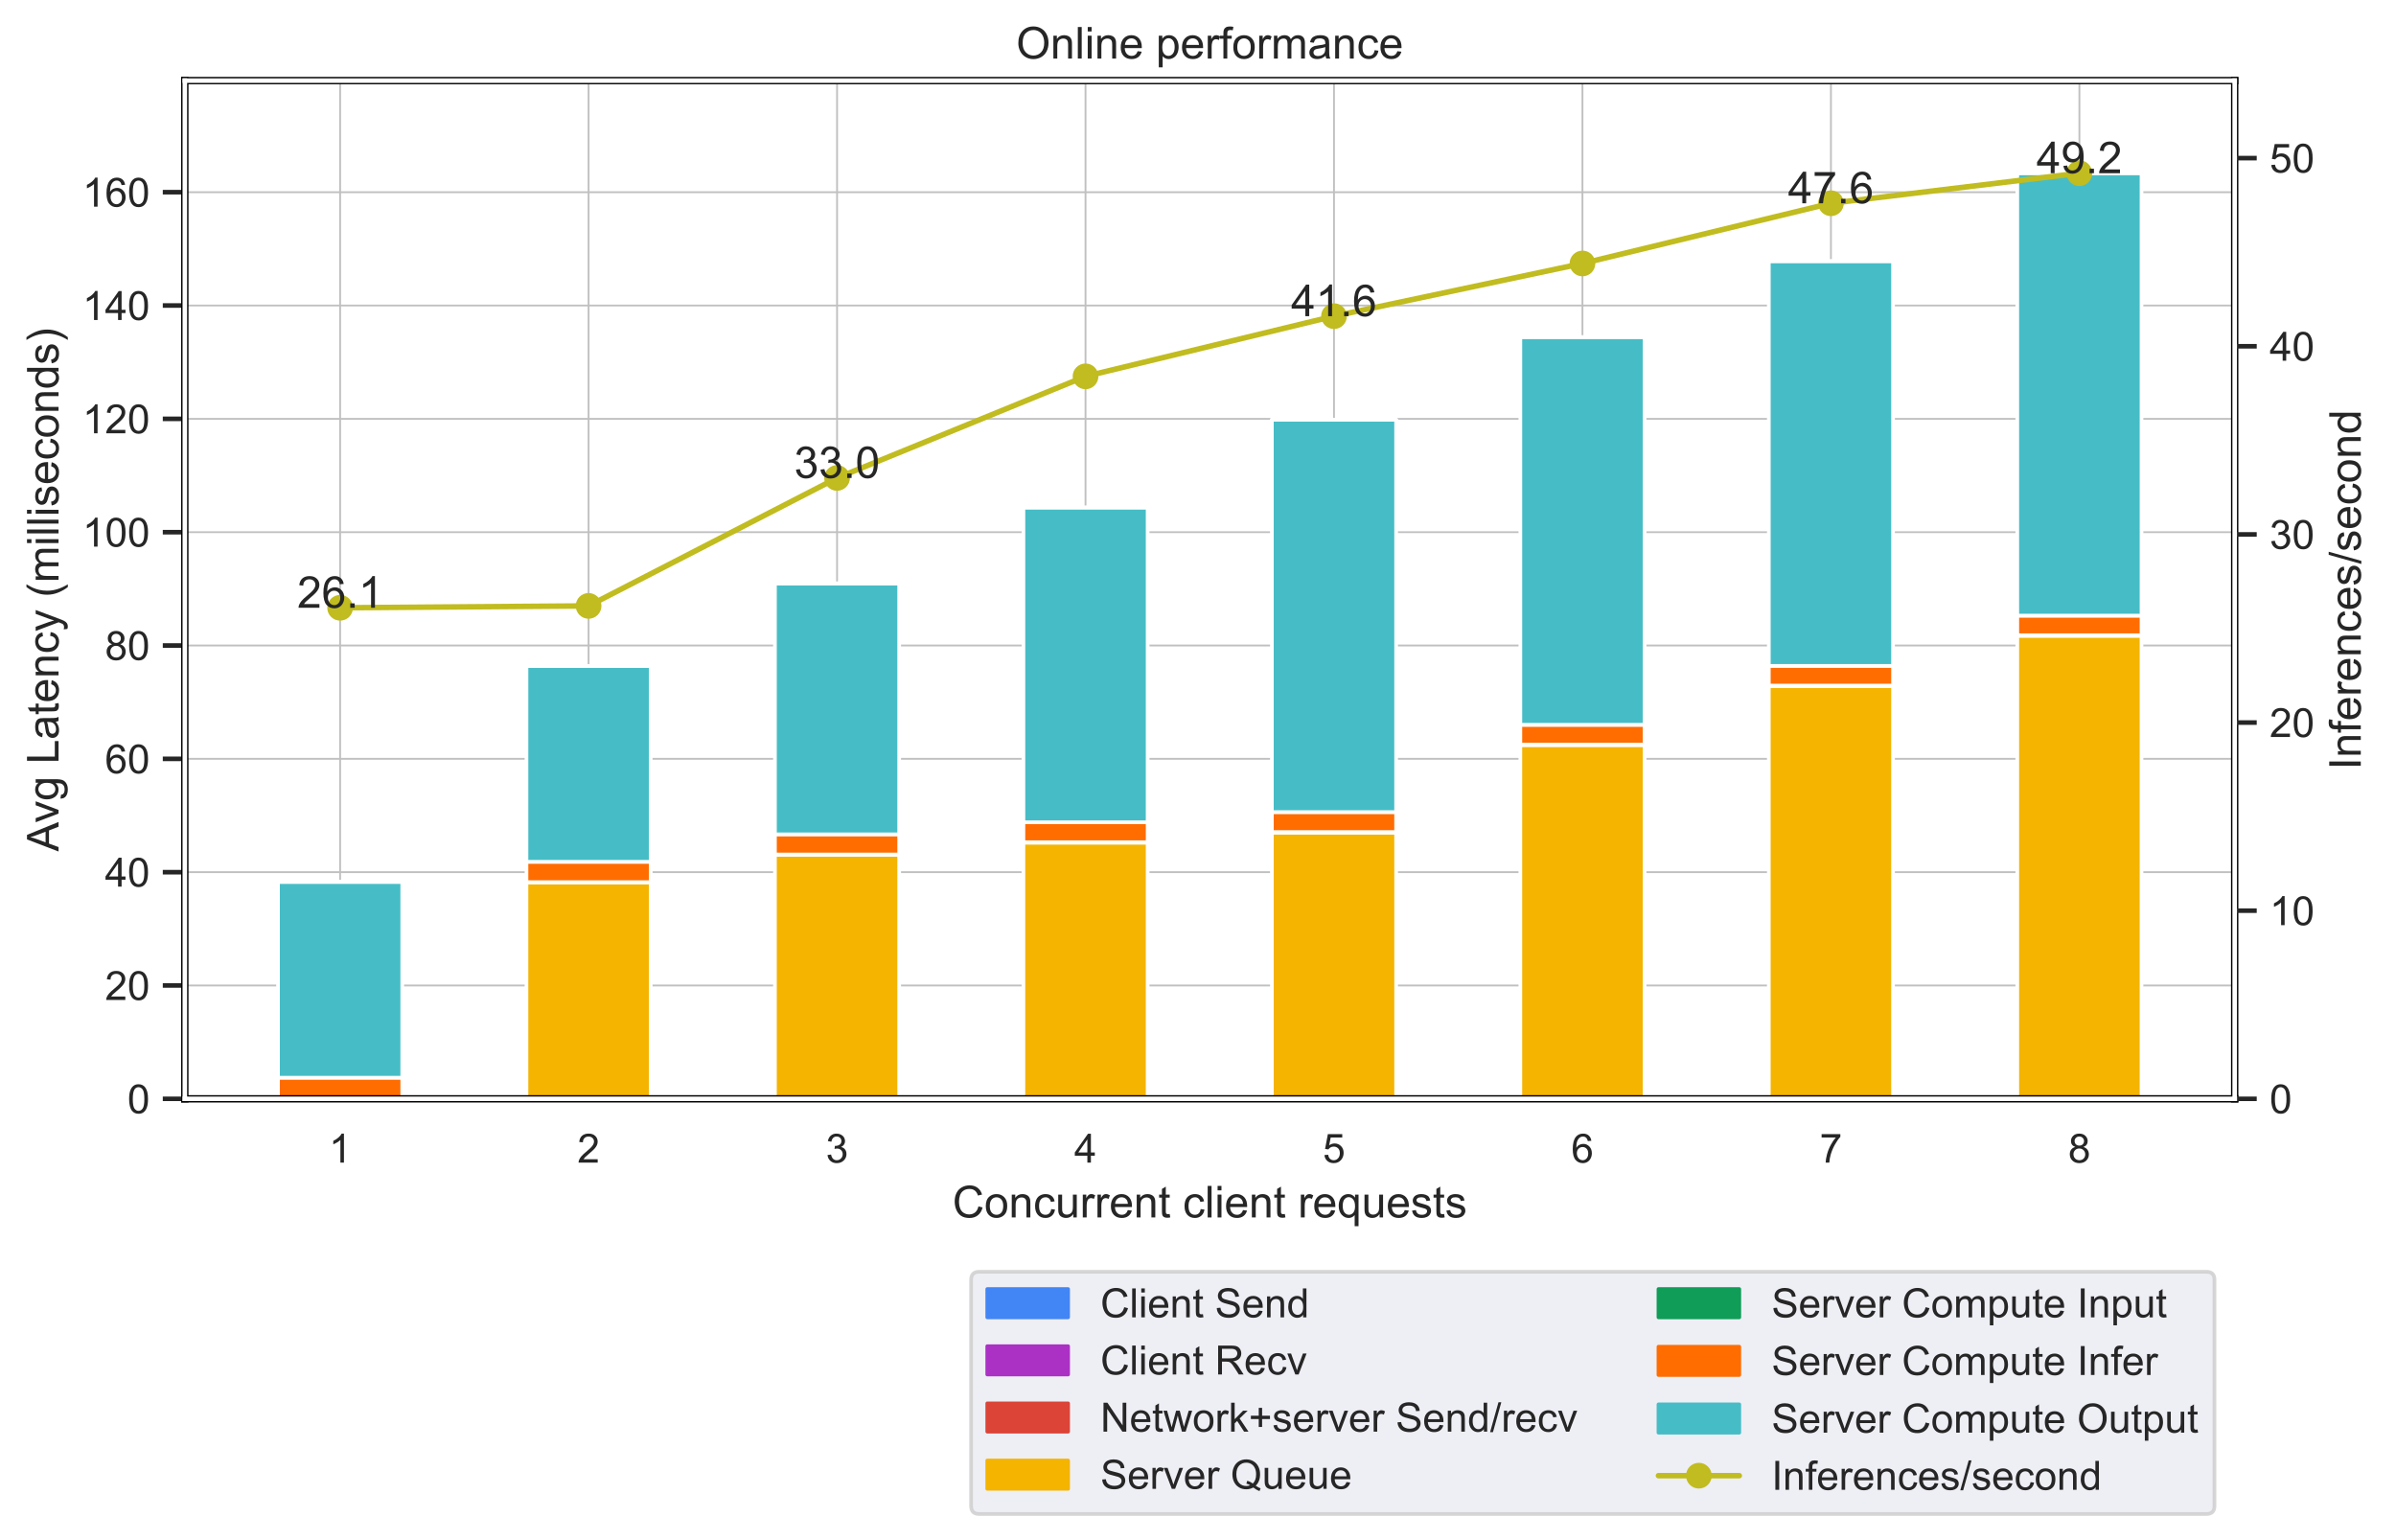 <svg xmlns="http://www.w3.org/2000/svg" xmlns:xlink="http://www.w3.org/1999/xlink" width="869.628" height="559.162" version="1.1" viewBox="0 0 652.221 419.372"><defs><style type="text/css">*{stroke-linecap:butt;stroke-linejoin:round}</style></defs><g id="figure_1"><g id="patch_1"><path d="M 0 419.372 L 652.221 419.372 L 652.221 0 L 0 0 z" style="fill:#fff"/></g><g id="axes_1"><g id="patch_2"><path d="M 50.312 299.143 L 608.312 299.143 L 608.312 21.943 L 50.312 21.943 z" style="fill:#fff"/></g><g id="matplotlib.axis_1"><g id="xtick_1"><g id="line2d_1"><path d="M 92.585 299.143 L 92.585 21.943" clip-path="url(#p0fe462a269)" style="fill:none;stroke:silver;stroke-linecap:round;stroke-width:.5"/></g><g id="text_1"><g style="fill:#262626" transform="translate(89.527 316.517)scale(0.11 -0.11)"><defs><path id="ArialMT-49" d="M 37.25 0 L 28.469 0 L 28.469 56 Q 25.297 52.984 20.141 49.953 Q 14.984 46.922 10.891 45.406 L 10.891 53.906 Q 18.266 57.375 23.781 62.297 Q 29.297 67.234 31.594 71.875 L 37.25 71.875 z"/></defs><use xlink:href="#ArialMT-49"/></g></g></g><g id="xtick_2"><g id="line2d_2"><path d="M 160.221 299.143 L 160.221 21.943" clip-path="url(#p0fe462a269)" style="fill:none;stroke:silver;stroke-linecap:round;stroke-width:.5"/></g><g id="text_2"><g style="fill:#262626" transform="translate(157.163 316.517)scale(0.11 -0.11)"><defs><path id="ArialMT-50" d="M 50.344 8.453 L 50.344 0 L 3.031 0 Q 2.938 3.172 4.047 6.109 Q 5.859 10.938 9.828 15.625 Q 13.812 20.312 21.344 26.469 Q 33.016 36.031 37.109 41.625 Q 41.219 47.219 41.219 52.203 Q 41.219 57.422 37.469 61 Q 33.734 64.594 27.734 64.594 Q 21.391 64.594 17.578 60.781 Q 13.766 56.984 13.719 50.25 L 4.688 51.172 Q 5.609 61.281 11.656 66.578 Q 17.719 71.875 27.938 71.875 Q 38.234 71.875 44.234 66.156 Q 50.25 60.453 50.25 52 Q 50.25 47.703 48.484 43.547 Q 46.734 39.406 42.656 34.812 Q 38.578 30.219 29.109 22.219 Q 21.188 15.578 18.938 13.203 Q 16.703 10.844 15.234 8.453 z"/></defs><use xlink:href="#ArialMT-50"/></g></g></g><g id="xtick_3"><g id="line2d_3"><path d="M 227.858 299.143 L 227.858 21.943" clip-path="url(#p0fe462a269)" style="fill:none;stroke:silver;stroke-linecap:round;stroke-width:.5"/></g><g id="text_3"><g style="fill:#262626" transform="translate(224.799 316.517)scale(0.11 -0.11)"><defs><path id="ArialMT-51" d="M 4.203 18.891 L 12.984 20.062 Q 14.5 12.594 18.141 9.297 Q 21.781 6 27 6 Q 33.203 6 37.469 10.297 Q 41.75 14.594 41.75 20.953 Q 41.75 27 37.797 30.922 Q 33.844 34.859 27.734 34.859 Q 25.25 34.859 21.531 33.891 L 22.516 41.609 Q 23.391 41.5 23.922 41.5 Q 29.547 41.5 34.031 44.422 Q 38.531 47.359 38.531 53.469 Q 38.531 58.297 35.25 61.469 Q 31.984 64.656 26.812 64.656 Q 21.688 64.656 18.266 61.422 Q 14.844 58.203 13.875 51.766 L 5.078 53.328 Q 6.688 62.156 12.391 67.016 Q 18.109 71.875 26.609 71.875 Q 32.469 71.875 37.391 69.359 Q 42.328 66.844 44.938 62.5 Q 47.562 58.156 47.562 53.266 Q 47.562 48.641 45.062 44.828 Q 42.578 41.016 37.703 38.766 Q 44.047 37.312 47.562 32.688 Q 51.078 28.078 51.078 21.141 Q 51.078 11.766 44.234 5.25 Q 37.406 -1.266 26.953 -1.266 Q 17.531 -1.266 11.297 4.344 Q 5.078 9.969 4.203 18.891 z"/></defs><use xlink:href="#ArialMT-51"/></g></g></g><g id="xtick_4"><g id="line2d_4"><path d="M 295.494 299.143 L 295.494 21.943" clip-path="url(#p0fe462a269)" style="fill:none;stroke:silver;stroke-linecap:round;stroke-width:.5"/></g><g id="text_4"><g style="fill:#262626" transform="translate(292.436 316.517)scale(0.11 -0.11)"><defs><path id="ArialMT-52" d="M 32.328 0 L 32.328 17.141 L 1.266 17.141 L 1.266 25.203 L 33.938 71.578 L 41.109 71.578 L 41.109 25.203 L 50.781 25.203 L 50.781 17.141 L 41.109 17.141 L 41.109 0 z M 32.328 25.203 L 32.328 57.469 L 9.906 25.203 z"/></defs><use xlink:href="#ArialMT-52"/></g></g></g><g id="xtick_5"><g id="line2d_5"><path d="M 363.131 299.143 L 363.131 21.943" clip-path="url(#p0fe462a269)" style="fill:none;stroke:silver;stroke-linecap:round;stroke-width:.5"/></g><g id="text_5"><g style="fill:#262626" transform="translate(360.072 316.517)scale(0.11 -0.11)"><defs><path id="ArialMT-53" d="M 4.156 18.75 L 13.375 19.531 Q 14.406 12.797 18.141 9.391 Q 21.875 6 27.156 6 Q 33.5 6 37.891 10.781 Q 42.281 15.578 42.281 23.484 Q 42.281 31 38.062 35.344 Q 33.844 39.703 27 39.703 Q 22.75 39.703 19.328 37.766 Q 15.922 35.844 13.969 32.766 L 5.719 33.844 L 12.641 70.609 L 48.25 70.609 L 48.25 62.203 L 19.672 62.203 L 15.828 42.969 Q 22.266 47.469 29.344 47.469 Q 38.719 47.469 45.156 40.969 Q 51.609 34.469 51.609 24.266 Q 51.609 14.547 45.953 7.469 Q 39.062 -1.219 27.156 -1.219 Q 17.391 -1.219 11.203 4.25 Q 5.031 9.719 4.156 18.75 z"/></defs><use xlink:href="#ArialMT-53"/></g></g></g><g id="xtick_6"><g id="line2d_6"><path d="M 430.767 299.143 L 430.767 21.943" clip-path="url(#p0fe462a269)" style="fill:none;stroke:silver;stroke-linecap:round;stroke-width:.5"/></g><g id="text_6"><g style="fill:#262626" transform="translate(427.708 316.517)scale(0.11 -0.11)"><defs><path id="ArialMT-54" d="M 49.75 54.047 L 41.016 53.375 Q 39.844 58.547 37.703 60.891 Q 34.125 64.656 28.906 64.656 Q 24.703 64.656 21.531 62.312 Q 17.391 59.281 14.984 53.469 Q 12.594 47.656 12.5 36.922 Q 15.672 41.75 20.266 44.094 Q 24.859 46.438 29.891 46.438 Q 38.672 46.438 44.844 39.969 Q 51.031 33.5 51.031 23.25 Q 51.031 16.5 48.125 10.719 Q 45.219 4.938 40.141 1.859 Q 35.062 -1.219 28.609 -1.219 Q 17.625 -1.219 10.688 6.859 Q 3.766 14.938 3.766 33.5 Q 3.766 54.25 11.422 63.672 Q 18.109 71.875 29.438 71.875 Q 37.891 71.875 43.281 67.141 Q 48.688 62.406 49.75 54.047 z M 13.875 23.188 Q 13.875 18.656 15.797 14.5 Q 17.719 10.359 21.188 8.172 Q 24.656 6 28.469 6 Q 34.031 6 38.031 10.484 Q 42.047 14.984 42.047 22.703 Q 42.047 30.125 38.078 34.391 Q 34.125 38.672 28.125 38.672 Q 22.172 38.672 18.016 34.391 Q 13.875 30.125 13.875 23.188 z"/></defs><use xlink:href="#ArialMT-54"/></g></g></g><g id="xtick_7"><g id="line2d_7"><path d="M 498.403 299.143 L 498.403 21.943" clip-path="url(#p0fe462a269)" style="fill:none;stroke:silver;stroke-linecap:round;stroke-width:.5"/></g><g id="text_7"><g style="fill:#262626" transform="translate(495.345 316.517)scale(0.11 -0.11)"><defs><path id="ArialMT-55" d="M 4.734 62.203 L 4.734 70.656 L 51.078 70.656 L 51.078 63.812 Q 44.234 56.547 37.516 44.484 Q 30.812 32.422 27.156 19.672 Q 24.516 10.688 23.781 0 L 14.75 0 Q 14.891 8.453 18.062 20.406 Q 21.234 32.375 27.172 43.484 Q 33.109 54.594 39.797 62.203 z"/></defs><use xlink:href="#ArialMT-55"/></g></g></g><g id="xtick_8"><g id="line2d_8"><path d="M 566.04 299.143 L 566.04 21.943" clip-path="url(#p0fe462a269)" style="fill:none;stroke:silver;stroke-linecap:round;stroke-width:.5"/></g><g id="text_8"><g style="fill:#262626" transform="translate(562.981 316.517)scale(0.11 -0.11)"><defs><path id="ArialMT-56" d="M 17.672 38.812 Q 12.203 40.828 9.562 44.531 Q 6.938 48.25 6.938 53.422 Q 6.938 61.234 12.547 66.547 Q 18.172 71.875 27.484 71.875 Q 36.859 71.875 42.578 66.422 Q 48.297 60.984 48.297 53.172 Q 48.297 48.188 45.672 44.5 Q 43.062 40.828 37.75 38.812 Q 44.344 36.672 47.781 31.875 Q 51.219 27.094 51.219 20.453 Q 51.219 11.281 44.719 5.031 Q 38.234 -1.219 27.641 -1.219 Q 17.047 -1.219 10.547 5.047 Q 4.047 11.328 4.047 20.703 Q 4.047 27.688 7.594 32.391 Q 11.141 37.109 17.672 38.812 z M 15.922 53.719 Q 15.922 48.641 19.188 45.406 Q 22.469 42.188 27.688 42.188 Q 32.766 42.188 36.016 45.375 Q 39.266 48.578 39.266 53.219 Q 39.266 58.062 35.906 61.359 Q 32.562 64.656 27.594 64.656 Q 22.562 64.656 19.234 61.422 Q 15.922 58.203 15.922 53.719 z M 13.094 20.656 Q 13.094 16.891 14.875 13.375 Q 16.656 9.859 20.172 7.922 Q 23.688 6 27.734 6 Q 34.031 6 38.125 10.047 Q 42.234 14.109 42.234 20.359 Q 42.234 26.703 38.016 30.859 Q 33.797 35.016 27.438 35.016 Q 21.234 35.016 17.156 30.906 Q 13.094 26.812 13.094 20.656 z"/></defs><use xlink:href="#ArialMT-56"/></g></g></g><g id="text_9"><g style="fill:#262626" transform="translate(259.283 331.439)scale(0.12 -0.12)"><defs><path id="ArialMT-67" d="M 58.797 25.094 L 68.266 22.703 Q 65.281 11.031 57.547 4.906 Q 49.812 -1.219 38.625 -1.219 Q 27.047 -1.219 19.797 3.484 Q 12.547 8.203 8.766 17.141 Q 4.984 26.078 4.984 36.328 Q 4.984 47.516 9.25 55.828 Q 13.531 64.156 21.406 68.469 Q 29.297 72.797 38.766 72.797 Q 49.516 72.797 56.828 67.328 Q 64.156 61.859 67.047 51.953 L 57.719 49.75 Q 55.219 57.562 50.484 61.125 Q 45.75 64.703 38.578 64.703 Q 30.328 64.703 24.781 60.734 Q 19.234 56.781 16.984 50.109 Q 14.75 43.453 14.75 36.375 Q 14.75 27.25 17.406 20.438 Q 20.062 13.625 25.672 10.25 Q 31.297 6.891 37.844 6.891 Q 45.797 6.891 51.312 11.469 Q 56.844 16.062 58.797 25.094 z"/><path id="ArialMT-111" d="M 3.328 25.922 Q 3.328 40.328 11.328 47.266 Q 18.016 53.031 27.641 53.031 Q 38.328 53.031 45.109 46.016 Q 51.906 39.016 51.906 26.656 Q 51.906 16.656 48.906 10.906 Q 45.906 5.172 40.156 2 Q 34.422 -1.172 27.641 -1.172 Q 16.75 -1.172 10.031 5.812 Q 3.328 12.797 3.328 25.922 z M 12.359 25.922 Q 12.359 15.969 16.703 11.016 Q 21.047 6.062 27.641 6.062 Q 34.188 6.062 38.531 11.031 Q 42.875 16.016 42.875 26.219 Q 42.875 35.844 38.5 40.797 Q 34.125 45.75 27.641 45.75 Q 21.047 45.75 16.703 40.812 Q 12.359 35.891 12.359 25.922 z"/><path id="ArialMT-110" d="M 6.594 0 L 6.594 51.859 L 14.5 51.859 L 14.5 44.484 Q 20.219 53.031 31 53.031 Q 35.688 53.031 39.625 51.344 Q 43.562 49.656 45.516 46.922 Q 47.469 44.188 48.25 40.438 Q 48.734 37.984 48.734 31.891 L 48.734 0 L 39.938 0 L 39.938 31.547 Q 39.938 36.922 38.906 39.578 Q 37.891 42.234 35.281 43.812 Q 32.672 45.406 29.156 45.406 Q 23.531 45.406 19.453 41.844 Q 15.375 38.281 15.375 28.328 L 15.375 0 z"/><path id="ArialMT-99" d="M 40.438 19 L 49.078 17.875 Q 47.656 8.938 41.812 3.875 Q 35.984 -1.172 27.484 -1.172 Q 16.844 -1.172 10.375 5.781 Q 3.906 12.75 3.906 25.734 Q 3.906 34.125 6.688 40.422 Q 9.469 46.734 15.156 49.875 Q 20.844 53.031 27.547 53.031 Q 35.984 53.031 41.359 48.75 Q 46.734 44.484 48.25 36.625 L 39.703 35.297 Q 38.484 40.531 35.375 43.156 Q 32.281 45.797 27.875 45.797 Q 21.234 45.797 17.078 41.031 Q 12.938 36.281 12.938 25.984 Q 12.938 15.531 16.938 10.797 Q 20.953 6.062 27.391 6.062 Q 32.562 6.062 36.031 9.234 Q 39.5 12.406 40.438 19 z"/><path id="ArialMT-117" d="M 40.578 0 L 40.578 7.625 Q 34.516 -1.172 24.125 -1.172 Q 19.531 -1.172 15.547 0.578 Q 11.578 2.344 9.641 5 Q 7.719 7.672 6.938 11.531 Q 6.391 14.109 6.391 19.734 L 6.391 51.859 L 15.188 51.859 L 15.188 23.094 Q 15.188 16.219 15.719 13.812 Q 16.547 10.359 19.234 8.375 Q 21.922 6.391 25.875 6.391 Q 29.828 6.391 33.297 8.422 Q 36.766 10.453 38.203 13.938 Q 39.656 17.438 39.656 24.078 L 39.656 51.859 L 48.438 51.859 L 48.438 0 z"/><path id="ArialMT-114" d="M 6.5 0 L 6.5 51.859 L 14.406 51.859 L 14.406 44 Q 17.438 49.516 20 51.266 Q 22.562 53.031 25.641 53.031 Q 30.078 53.031 34.672 50.203 L 31.641 42.047 Q 28.422 43.953 25.203 43.953 Q 22.312 43.953 20.016 42.219 Q 17.719 40.484 16.75 37.406 Q 15.281 32.719 15.281 27.156 L 15.281 0 z"/><path id="ArialMT-101" d="M 42.094 16.703 L 51.172 15.578 Q 49.031 7.625 43.219 3.219 Q 37.406 -1.172 28.375 -1.172 Q 17 -1.172 10.328 5.828 Q 3.656 12.844 3.656 25.484 Q 3.656 38.578 10.391 45.797 Q 17.141 53.031 27.875 53.031 Q 38.281 53.031 44.875 45.953 Q 51.469 38.875 51.469 26.031 Q 51.469 25.25 51.422 23.688 L 12.75 23.688 Q 13.234 15.141 17.578 10.594 Q 21.922 6.062 28.422 6.062 Q 33.25 6.062 36.672 8.594 Q 40.094 11.141 42.094 16.703 z M 13.234 30.906 L 42.188 30.906 Q 41.609 37.453 38.875 40.719 Q 34.672 45.797 27.984 45.797 Q 21.922 45.797 17.797 41.75 Q 13.672 37.703 13.234 30.906 z"/><path id="ArialMT-116" d="M 25.781 7.859 L 27.047 0.094 Q 23.344 -0.688 20.406 -0.688 Q 15.625 -0.688 12.984 0.828 Q 10.359 2.344 9.281 4.812 Q 8.203 7.281 8.203 15.188 L 8.203 45.016 L 1.766 45.016 L 1.766 51.859 L 8.203 51.859 L 8.203 64.703 L 16.938 69.969 L 16.938 51.859 L 25.781 51.859 L 25.781 45.016 L 16.938 45.016 L 16.938 14.703 Q 16.938 10.938 17.406 9.859 Q 17.875 8.797 18.922 8.156 Q 19.969 7.516 21.922 7.516 Q 23.391 7.516 25.781 7.859 z"/><path id="ArialMT-32"/><path id="ArialMT-108" d="M 6.391 0 L 6.391 71.578 L 15.188 71.578 L 15.188 0 z"/><path id="ArialMT-105" d="M 6.641 61.469 L 6.641 71.578 L 15.438 71.578 L 15.438 61.469 z M 6.641 0 L 6.641 51.859 L 15.438 51.859 L 15.438 0 z"/><path id="ArialMT-113" d="M 39.656 -19.875 L 39.656 5.516 Q 37.594 2.641 33.906 0.734 Q 30.219 -1.172 26.078 -1.172 Q 16.844 -1.172 10.172 6.203 Q 3.516 13.578 3.516 26.422 Q 3.516 34.234 6.219 40.422 Q 8.938 46.625 14.078 49.828 Q 19.234 53.031 25.391 53.031 Q 35.016 53.031 40.531 44.922 L 40.531 51.859 L 48.438 51.859 L 48.438 -19.875 z M 12.547 26.078 Q 12.547 16.062 16.75 11.062 Q 20.953 6.062 26.812 6.062 Q 32.422 6.062 36.469 10.812 Q 40.531 15.578 40.531 25.297 Q 40.531 35.641 36.25 40.859 Q 31.984 46.094 26.219 46.094 Q 20.516 46.094 16.531 41.234 Q 12.547 36.375 12.547 26.078 z"/><path id="ArialMT-115" d="M 3.078 15.484 L 11.766 16.844 Q 12.5 11.625 15.844 8.844 Q 19.188 6.062 25.203 6.062 Q 31.25 6.062 34.172 8.516 Q 37.109 10.984 37.109 14.312 Q 37.109 17.281 34.516 19 Q 32.719 20.172 25.531 21.969 Q 15.875 24.422 12.141 26.203 Q 8.406 27.984 6.469 31.125 Q 4.547 34.281 4.547 38.094 Q 4.547 41.547 6.125 44.5 Q 7.719 47.469 10.453 49.422 Q 12.5 50.922 16.031 51.969 Q 19.578 53.031 23.641 53.031 Q 29.734 53.031 34.344 51.266 Q 38.969 49.516 41.156 46.5 Q 43.359 43.5 44.188 38.484 L 35.594 37.312 Q 35.016 41.312 32.203 43.547 Q 29.391 45.797 24.266 45.797 Q 18.219 45.797 15.625 43.797 Q 13.031 41.797 13.031 39.109 Q 13.031 37.406 14.109 36.031 Q 15.188 34.625 17.484 33.688 Q 18.797 33.203 25.25 31.453 Q 34.578 28.953 38.25 27.359 Q 41.938 25.781 44.031 22.75 Q 46.141 19.734 46.141 15.234 Q 46.141 10.844 43.578 6.953 Q 41.016 3.078 36.172 0.953 Q 31.344 -1.172 25.25 -1.172 Q 15.141 -1.172 9.844 3.031 Q 4.547 7.234 3.078 15.484 z"/></defs><use xlink:href="#ArialMT-67"/><use x="72.217" xlink:href="#ArialMT-111"/><use x="127.832" xlink:href="#ArialMT-110"/><use x="183.447" xlink:href="#ArialMT-99"/><use x="233.447" xlink:href="#ArialMT-117"/><use x="289.063" xlink:href="#ArialMT-114"/><use x="322.363" xlink:href="#ArialMT-114"/><use x="355.664" xlink:href="#ArialMT-101"/><use x="411.279" xlink:href="#ArialMT-110"/><use x="466.895" xlink:href="#ArialMT-116"/><use x="494.678" xlink:href="#ArialMT-32"/><use x="522.461" xlink:href="#ArialMT-99"/><use x="572.461" xlink:href="#ArialMT-108"/><use x="594.678" xlink:href="#ArialMT-105"/><use x="616.895" xlink:href="#ArialMT-101"/><use x="672.51" xlink:href="#ArialMT-110"/><use x="728.125" xlink:href="#ArialMT-116"/><use x="755.908" xlink:href="#ArialMT-32"/><use x="783.691" xlink:href="#ArialMT-114"/><use x="816.992" xlink:href="#ArialMT-101"/><use x="872.607" xlink:href="#ArialMT-113"/><use x="928.223" xlink:href="#ArialMT-117"/><use x="983.838" xlink:href="#ArialMT-101"/><use x="1039.453" xlink:href="#ArialMT-115"/><use x="1089.453" xlink:href="#ArialMT-116"/><use x="1117.236" xlink:href="#ArialMT-115"/></g></g></g><g id="matplotlib.axis_2"><g id="ytick_1"><g id="line2d_9"><path d="M 50.312 299.143 L 608.312 299.143" clip-path="url(#p0fe462a269)" style="fill:none;stroke:silver;stroke-linecap:round;stroke-width:.5"/></g><g id="line2d_10"><defs><path id="ma6c0938deb" d="M 0 0 L -6 0" style="stroke:#262626;stroke-width:1.25"/></defs><g><use style="fill:#262626;stroke:#262626;stroke-width:1.25" x="50.312" y="299.143" xlink:href="#ma6c0938deb"/></g></g><g id="text_10"><g style="fill:#262626" transform="translate(34.695 303.08)scale(0.11 -0.11)"><defs><path id="ArialMT-48" d="M 4.156 35.297 Q 4.156 48 6.766 55.734 Q 9.375 63.484 14.516 67.672 Q 19.672 71.875 27.484 71.875 Q 33.25 71.875 37.594 69.547 Q 41.938 67.234 44.766 62.859 Q 47.609 58.5 49.219 52.219 Q 50.828 45.953 50.828 35.297 Q 50.828 22.703 48.234 14.969 Q 45.656 7.234 40.5 3 Q 35.359 -1.219 27.484 -1.219 Q 17.141 -1.219 11.234 6.203 Q 4.156 15.141 4.156 35.297 z M 13.188 35.297 Q 13.188 17.672 17.312 11.828 Q 21.438 6 27.484 6 Q 33.547 6 37.672 11.859 Q 41.797 17.719 41.797 35.297 Q 41.797 52.984 37.672 58.781 Q 33.547 64.594 27.391 64.594 Q 21.344 64.594 17.719 59.469 Q 13.188 52.938 13.188 35.297 z"/></defs><use xlink:href="#ArialMT-48"/></g></g></g><g id="ytick_2"><g id="line2d_11"><path d="M 50.312 268.29 L 608.312 268.29" clip-path="url(#p0fe462a269)" style="fill:none;stroke:silver;stroke-linecap:round;stroke-width:.5"/></g><g id="line2d_12"><g><use style="fill:#262626;stroke:#262626;stroke-width:1.25" x="50.312" y="268.29" xlink:href="#ma6c0938deb"/></g></g><g id="text_11"><g style="fill:#262626" transform="translate(28.578 272.227)scale(0.11 -0.11)"><use xlink:href="#ArialMT-50"/><use x="55.615" xlink:href="#ArialMT-48"/></g></g></g><g id="ytick_3"><g id="line2d_13"><path d="M 50.312 237.438 L 608.312 237.438" clip-path="url(#p0fe462a269)" style="fill:none;stroke:silver;stroke-linecap:round;stroke-width:.5"/></g><g id="line2d_14"><g><use style="fill:#262626;stroke:#262626;stroke-width:1.25" x="50.312" y="237.438" xlink:href="#ma6c0938deb"/></g></g><g id="text_12"><g style="fill:#262626" transform="translate(28.578 241.375)scale(0.11 -0.11)"><use xlink:href="#ArialMT-52"/><use x="55.615" xlink:href="#ArialMT-48"/></g></g></g><g id="ytick_4"><g id="line2d_15"><path d="M 50.312 206.585 L 608.312 206.585" clip-path="url(#p0fe462a269)" style="fill:none;stroke:silver;stroke-linecap:round;stroke-width:.5"/></g><g id="line2d_16"><g><use style="fill:#262626;stroke:#262626;stroke-width:1.25" x="50.312" y="206.585" xlink:href="#ma6c0938deb"/></g></g><g id="text_13"><g style="fill:#262626" transform="translate(28.578 210.522)scale(0.11 -0.11)"><use xlink:href="#ArialMT-54"/><use x="55.615" xlink:href="#ArialMT-48"/></g></g></g><g id="ytick_5"><g id="line2d_17"><path d="M 50.312 175.732 L 608.312 175.732" clip-path="url(#p0fe462a269)" style="fill:none;stroke:silver;stroke-linecap:round;stroke-width:.5"/></g><g id="line2d_18"><g><use style="fill:#262626;stroke:#262626;stroke-width:1.25" x="50.312" y="175.732" xlink:href="#ma6c0938deb"/></g></g><g id="text_14"><g style="fill:#262626" transform="translate(28.578 179.669)scale(0.11 -0.11)"><use xlink:href="#ArialMT-56"/><use x="55.615" xlink:href="#ArialMT-48"/></g></g></g><g id="ytick_6"><g id="line2d_19"><path d="M 50.312 144.88 L 608.312 144.88" clip-path="url(#p0fe462a269)" style="fill:none;stroke:silver;stroke-linecap:round;stroke-width:.5"/></g><g id="line2d_20"><g><use style="fill:#262626;stroke:#262626;stroke-width:1.25" x="50.312" y="144.88" xlink:href="#ma6c0938deb"/></g></g><g id="text_15"><g style="fill:#262626" transform="translate(22.461 148.817)scale(0.11 -0.11)"><use xlink:href="#ArialMT-49"/><use x="55.615" xlink:href="#ArialMT-48"/><use x="111.23" xlink:href="#ArialMT-48"/></g></g></g><g id="ytick_7"><g id="line2d_21"><path d="M 50.312 114.027 L 608.312 114.027" clip-path="url(#p0fe462a269)" style="fill:none;stroke:silver;stroke-linecap:round;stroke-width:.5"/></g><g id="line2d_22"><g><use style="fill:#262626;stroke:#262626;stroke-width:1.25" x="50.312" y="114.027" xlink:href="#ma6c0938deb"/></g></g><g id="text_16"><g style="fill:#262626" transform="translate(22.461 117.964)scale(0.11 -0.11)"><use xlink:href="#ArialMT-49"/><use x="55.615" xlink:href="#ArialMT-50"/><use x="111.23" xlink:href="#ArialMT-48"/></g></g></g><g id="ytick_8"><g id="line2d_23"><path d="M 50.312 83.174 L 608.312 83.174" clip-path="url(#p0fe462a269)" style="fill:none;stroke:silver;stroke-linecap:round;stroke-width:.5"/></g><g id="line2d_24"><g><use style="fill:#262626;stroke:#262626;stroke-width:1.25" x="50.312" y="83.174" xlink:href="#ma6c0938deb"/></g></g><g id="text_17"><g style="fill:#262626" transform="translate(22.461 87.111)scale(0.11 -0.11)"><use xlink:href="#ArialMT-49"/><use x="55.615" xlink:href="#ArialMT-52"/><use x="111.23" xlink:href="#ArialMT-48"/></g></g></g><g id="ytick_9"><g id="line2d_25"><path d="M 50.312 52.322 L 608.312 52.322" clip-path="url(#p0fe462a269)" style="fill:none;stroke:silver;stroke-linecap:round;stroke-width:.5"/></g><g id="line2d_26"><g><use style="fill:#262626;stroke:#262626;stroke-width:1.25" x="50.312" y="52.322" xlink:href="#ma6c0938deb"/></g></g><g id="text_18"><g style="fill:#262626" transform="translate(22.461 56.259)scale(0.11 -0.11)"><use xlink:href="#ArialMT-49"/><use x="55.615" xlink:href="#ArialMT-54"/><use x="111.23" xlink:href="#ArialMT-48"/></g></g></g><g id="text_19"><g style="fill:#262626" transform="translate(15.936 231.796)rotate(-90)scale(0.12 -0.12)"><defs><path id="ArialMT-65" d="M -0.141 0 L 27.344 71.578 L 37.547 71.578 L 66.844 0 L 56.062 0 L 47.703 21.688 L 17.781 21.688 L 9.906 0 z M 20.516 29.391 L 44.781 29.391 L 37.312 49.219 Q 33.891 58.25 32.234 64.062 Q 30.859 57.172 28.375 50.391 z"/><path id="ArialMT-118" d="M 21 0 L 1.266 51.859 L 10.547 51.859 L 21.688 20.797 Q 23.484 15.766 25 10.359 Q 26.172 14.453 28.266 20.219 L 39.797 51.859 L 48.828 51.859 L 29.203 0 z"/><path id="ArialMT-103" d="M 4.984 -4.297 L 13.531 -5.562 Q 14.062 -9.516 16.5 -11.328 Q 19.781 -13.766 25.438 -13.766 Q 31.547 -13.766 34.859 -11.328 Q 38.188 -8.891 39.359 -4.5 Q 40.047 -1.812 39.984 6.781 Q 34.234 0 25.641 0 Q 14.938 0 9.078 7.719 Q 3.219 15.438 3.219 26.219 Q 3.219 33.641 5.906 39.906 Q 8.594 46.188 13.688 49.609 Q 18.797 53.031 25.688 53.031 Q 34.859 53.031 40.828 45.609 L 40.828 51.859 L 48.922 51.859 L 48.922 7.031 Q 48.922 -5.078 46.453 -10.125 Q 44 -15.188 38.641 -18.109 Q 33.297 -21.047 25.484 -21.047 Q 16.219 -21.047 10.5 -16.875 Q 4.781 -12.703 4.984 -4.297 z M 12.25 26.859 Q 12.25 16.656 16.297 11.969 Q 20.359 7.281 26.469 7.281 Q 32.516 7.281 36.609 11.938 Q 40.719 16.609 40.719 26.562 Q 40.719 36.078 36.5 40.906 Q 32.281 45.75 26.312 45.75 Q 20.453 45.75 16.344 40.984 Q 12.25 36.234 12.25 26.859 z"/><path id="ArialMT-76" d="M 7.328 0 L 7.328 71.578 L 16.797 71.578 L 16.797 8.453 L 52.047 8.453 L 52.047 0 z"/><path id="ArialMT-97" d="M 40.438 6.391 Q 35.547 2.25 31.031 0.531 Q 26.516 -1.172 21.344 -1.172 Q 12.797 -1.172 8.203 3 Q 3.609 7.172 3.609 13.672 Q 3.609 17.484 5.344 20.625 Q 7.078 23.781 9.891 25.688 Q 12.703 27.594 16.219 28.562 Q 18.797 29.25 24.031 29.891 Q 34.672 31.156 39.703 32.906 Q 39.75 34.719 39.75 35.203 Q 39.75 40.578 37.25 42.781 Q 33.891 45.75 27.25 45.75 Q 21.047 45.75 18.094 43.578 Q 15.141 41.406 13.719 35.891 L 5.125 37.062 Q 6.297 42.578 8.984 45.969 Q 11.672 49.359 16.75 51.188 Q 21.828 53.031 28.516 53.031 Q 35.156 53.031 39.297 51.469 Q 43.453 49.906 45.406 47.531 Q 47.359 45.172 48.141 41.547 Q 48.578 39.312 48.578 33.453 L 48.578 21.734 Q 48.578 9.469 49.141 6.219 Q 49.703 2.984 51.375 0 L 42.188 0 Q 40.828 2.734 40.438 6.391 z M 39.703 26.031 Q 34.906 24.078 25.344 22.703 Q 19.922 21.922 17.672 20.938 Q 15.438 19.969 14.203 18.094 Q 12.984 16.219 12.984 13.922 Q 12.984 10.406 15.641 8.062 Q 18.312 5.719 23.438 5.719 Q 28.516 5.719 32.469 7.938 Q 36.422 10.156 38.281 14.016 Q 39.703 17 39.703 22.797 z"/><path id="ArialMT-121" d="M 6.203 -19.969 L 5.219 -11.719 Q 8.109 -12.5 10.25 -12.5 Q 13.188 -12.5 14.938 -11.516 Q 16.703 -10.547 17.828 -8.797 Q 18.656 -7.469 20.516 -2.25 Q 20.75 -1.516 21.297 -0.094 L 1.609 51.859 L 11.078 51.859 L 21.875 21.828 Q 23.969 16.109 25.641 9.812 Q 27.156 15.875 29.25 21.625 L 40.328 51.859 L 49.125 51.859 L 29.391 -0.875 Q 26.219 -9.422 24.469 -12.641 Q 22.125 -17 19.094 -19.016 Q 16.062 -21.047 11.859 -21.047 Q 9.328 -21.047 6.203 -19.969 z"/><path id="ArialMT-40" d="M 23.391 -21.047 Q 16.109 -11.859 11.078 0.438 Q 6.062 12.75 6.062 25.922 Q 6.062 37.547 9.812 48.188 Q 14.203 60.547 23.391 72.797 L 29.688 72.797 Q 23.781 62.641 21.875 58.297 Q 18.891 51.562 17.188 44.234 Q 15.094 35.109 15.094 25.875 Q 15.094 2.391 29.688 -21.047 z"/><path id="ArialMT-109" d="M 6.594 0 L 6.594 51.859 L 14.453 51.859 L 14.453 44.578 Q 16.891 48.391 20.938 50.703 Q 25 53.031 30.172 53.031 Q 35.938 53.031 39.625 50.641 Q 43.312 48.25 44.828 43.953 Q 50.984 53.031 60.844 53.031 Q 68.562 53.031 72.703 48.75 Q 76.859 44.484 76.859 35.594 L 76.859 0 L 68.109 0 L 68.109 32.672 Q 68.109 37.938 67.25 40.25 Q 66.406 42.578 64.156 43.984 Q 61.922 45.406 58.891 45.406 Q 53.422 45.406 49.797 41.766 Q 46.188 38.141 46.188 30.125 L 46.188 0 L 37.406 0 L 37.406 33.688 Q 37.406 39.547 35.25 42.469 Q 33.109 45.406 28.219 45.406 Q 24.516 45.406 21.359 43.453 Q 18.219 41.5 16.797 37.734 Q 15.375 33.984 15.375 26.906 L 15.375 0 z"/><path id="ArialMT-100" d="M 40.234 0 L 40.234 6.547 Q 35.297 -1.172 25.734 -1.172 Q 19.531 -1.172 14.328 2.25 Q 9.125 5.672 6.266 11.797 Q 3.422 17.922 3.422 25.875 Q 3.422 33.641 6 39.969 Q 8.594 46.297 13.766 49.656 Q 18.953 53.031 25.344 53.031 Q 30.031 53.031 33.688 51.047 Q 37.359 49.078 39.656 45.906 L 39.656 71.578 L 48.391 71.578 L 48.391 0 z M 12.453 25.875 Q 12.453 15.922 16.641 10.984 Q 20.844 6.062 26.562 6.062 Q 32.328 6.062 36.344 10.766 Q 40.375 15.484 40.375 25.141 Q 40.375 35.797 36.266 40.766 Q 32.172 45.75 26.172 45.75 Q 20.312 45.75 16.375 40.969 Q 12.453 36.188 12.453 25.875 z"/><path id="ArialMT-41" d="M 12.359 -21.047 L 6.062 -21.047 Q 20.656 2.391 20.656 25.875 Q 20.656 35.062 18.562 44.094 Q 16.891 51.422 13.922 58.156 Q 12.016 62.547 6.062 72.797 L 12.359 72.797 Q 21.531 60.547 25.922 48.188 Q 29.688 37.547 29.688 25.922 Q 29.688 12.75 24.625 0.438 Q 19.578 -11.859 12.359 -21.047 z"/></defs><use xlink:href="#ArialMT-65"/><use x="64.949" xlink:href="#ArialMT-118"/><use x="114.949" xlink:href="#ArialMT-103"/><use x="170.564" xlink:href="#ArialMT-32"/><use x="198.348" xlink:href="#ArialMT-76"/><use x="253.963" xlink:href="#ArialMT-97"/><use x="309.578" xlink:href="#ArialMT-116"/><use x="337.361" xlink:href="#ArialMT-101"/><use x="392.977" xlink:href="#ArialMT-110"/><use x="448.592" xlink:href="#ArialMT-99"/><use x="498.592" xlink:href="#ArialMT-121"/><use x="548.592" xlink:href="#ArialMT-32"/><use x="576.375" xlink:href="#ArialMT-40"/><use x="609.676" xlink:href="#ArialMT-109"/><use x="692.977" xlink:href="#ArialMT-105"/><use x="715.193" xlink:href="#ArialMT-108"/><use x="737.41" xlink:href="#ArialMT-108"/><use x="759.627" xlink:href="#ArialMT-105"/><use x="781.844" xlink:href="#ArialMT-115"/><use x="831.844" xlink:href="#ArialMT-101"/><use x="887.459" xlink:href="#ArialMT-99"/><use x="937.459" xlink:href="#ArialMT-111"/><use x="993.074" xlink:href="#ArialMT-110"/><use x="1048.689" xlink:href="#ArialMT-100"/><use x="1104.305" xlink:href="#ArialMT-115"/><use x="1154.305" xlink:href="#ArialMT-41"/></g></g></g><g id="patch_3"><path d="M 75.676 299.143 L 109.494 299.143 L 109.494 299.111 L 75.676 299.111 z" clip-path="url(#p0fe462a269)" style="fill:#4285f4;stroke:#fff;stroke-linejoin:miter"/></g><g id="patch_4"><path d="M 143.312 299.143 L 177.131 299.143 L 177.131 299.109 L 143.312 299.109 z" clip-path="url(#p0fe462a269)" style="fill:#4285f4;stroke:#fff;stroke-linejoin:miter"/></g><g id="patch_5"><path d="M 210.949 299.143 L 244.767 299.143 L 244.767 299.111 L 210.949 299.111 z" clip-path="url(#p0fe462a269)" style="fill:#4285f4;stroke:#fff;stroke-linejoin:miter"/></g><g id="patch_6"><path d="M 278.585 299.143 L 312.403 299.143 L 312.403 299.095 L 278.585 299.095 z" clip-path="url(#p0fe462a269)" style="fill:#4285f4;stroke:#fff;stroke-linejoin:miter"/></g><g id="patch_7"><path d="M 346.221 299.143 L 380.04 299.143 L 380.04 299.101 L 346.221 299.101 z" clip-path="url(#p0fe462a269)" style="fill:#4285f4;stroke:#fff;stroke-linejoin:miter"/></g><g id="patch_8"><path d="M 413.858 299.143 L 447.676 299.143 L 447.676 299.095 L 413.858 299.095 z" clip-path="url(#p0fe462a269)" style="fill:#4285f4;stroke:#fff;stroke-linejoin:miter"/></g><g id="patch_9"><path d="M 481.494 299.143 L 515.312 299.143 L 515.312 299.1 L 481.494 299.1 z" clip-path="url(#p0fe462a269)" style="fill:#4285f4;stroke:#fff;stroke-linejoin:miter"/></g><g id="patch_10"><path d="M 549.131 299.143 L 582.949 299.143 L 582.949 299.095 L 549.131 299.095 z" clip-path="url(#p0fe462a269)" style="fill:#4285f4;stroke:#fff;stroke-linejoin:miter"/></g><g id="patch_11"><path d="M 75.676 299.111 L 109.494 299.111 L 109.494 298.986 L 75.676 298.986 z" clip-path="url(#p0fe462a269)" style="fill:#db4437;stroke:#fff;stroke-linejoin:miter"/></g><g id="patch_12"><path d="M 143.312 299.109 L 177.131 299.109 L 177.131 298.989 L 143.312 298.989 z" clip-path="url(#p0fe462a269)" style="fill:#db4437;stroke:#fff;stroke-linejoin:miter"/></g><g id="patch_13"><path d="M 210.949 299.111 L 244.767 299.111 L 244.767 298.964 L 210.949 298.964 z" clip-path="url(#p0fe462a269)" style="fill:#db4437;stroke:#fff;stroke-linejoin:miter"/></g><g id="patch_14"><path d="M 278.585 299.095 L 312.403 299.095 L 312.403 298.923 L 278.585 298.923 z" clip-path="url(#p0fe462a269)" style="fill:#db4437;stroke:#fff;stroke-linejoin:miter"/></g><g id="patch_15"><path d="M 346.221 299.101 L 380.04 299.101 L 380.04 298.899 L 346.221 298.899 z" clip-path="url(#p0fe462a269)" style="fill:#db4437;stroke:#fff;stroke-linejoin:miter"/></g><g id="patch_16"><path d="M 413.858 299.095 L 447.676 299.095 L 447.676 298.899 L 413.858 298.899 z" clip-path="url(#p0fe462a269)" style="fill:#db4437;stroke:#fff;stroke-linejoin:miter"/></g><g id="patch_17"><path d="M 481.494 299.1 L 515.312 299.1 L 515.312 298.875 L 481.494 298.875 z" clip-path="url(#p0fe462a269)" style="fill:#db4437;stroke:#fff;stroke-linejoin:miter"/></g><g id="patch_18"><path d="M 549.131 299.095 L 582.949 299.095 L 582.949 298.869 L 549.131 298.869 z" clip-path="url(#p0fe462a269)" style="fill:#db4437;stroke:#fff;stroke-linejoin:miter"/></g><g id="patch_19"><path d="M 75.676 298.986 L 109.494 298.986 L 109.494 298.967 L 75.676 298.967 z" clip-path="url(#p0fe462a269)" style="fill:#f4b400;stroke:#fff;stroke-linejoin:miter"/></g><g id="patch_20"><path d="M 143.312 298.989 L 177.131 298.989 L 177.131 240.201 L 143.312 240.201 z" clip-path="url(#p0fe462a269)" style="fill:#f4b400;stroke:#fff;stroke-linejoin:miter"/></g><g id="patch_21"><path d="M 210.949 298.964 L 244.767 298.964 L 244.767 232.696 L 210.949 232.696 z" clip-path="url(#p0fe462a269)" style="fill:#f4b400;stroke:#fff;stroke-linejoin:miter"/></g><g id="patch_22"><path d="M 278.585 298.923 L 312.403 298.923 L 312.403 229.396 L 278.585 229.396 z" clip-path="url(#p0fe462a269)" style="fill:#f4b400;stroke:#fff;stroke-linejoin:miter"/></g><g id="patch_23"><path d="M 346.221 298.899 L 380.04 298.899 L 380.04 226.659 L 346.221 226.659 z" clip-path="url(#p0fe462a269)" style="fill:#f4b400;stroke:#fff;stroke-linejoin:miter"/></g><g id="patch_24"><path d="M 413.858 298.899 L 447.676 298.899 L 447.676 202.841 L 413.858 202.841 z" clip-path="url(#p0fe462a269)" style="fill:#f4b400;stroke:#fff;stroke-linejoin:miter"/></g><g id="patch_25"><path d="M 481.494 298.875 L 515.312 298.875 L 515.312 186.776 L 481.494 186.776 z" clip-path="url(#p0fe462a269)" style="fill:#f4b400;stroke:#fff;stroke-linejoin:miter"/></g><g id="patch_26"><path d="M 549.131 298.869 L 582.949 298.869 L 582.949 173.085 L 549.131 173.085 z" clip-path="url(#p0fe462a269)" style="fill:#f4b400;stroke:#fff;stroke-linejoin:miter"/></g><g id="patch_27"><path d="M 75.676 298.967 L 109.494 298.967 L 109.494 298.91 L 75.676 298.91 z" clip-path="url(#p0fe462a269)" style="fill:#0f9d58;stroke:#fff;stroke-linejoin:miter"/></g><g id="patch_28"><path d="M 143.312 240.201 L 177.131 240.201 L 177.131 240.145 L 143.312 240.145 z" clip-path="url(#p0fe462a269)" style="fill:#0f9d58;stroke:#fff;stroke-linejoin:miter"/></g><g id="patch_29"><path d="M 210.949 232.696 L 244.767 232.696 L 244.767 232.619 L 210.949 232.619 z" clip-path="url(#p0fe462a269)" style="fill:#0f9d58;stroke:#fff;stroke-linejoin:miter"/></g><g id="patch_30"><path d="M 278.585 229.396 L 312.403 229.396 L 312.403 229.29 L 278.585 229.29 z" clip-path="url(#p0fe462a269)" style="fill:#0f9d58;stroke:#fff;stroke-linejoin:miter"/></g><g id="patch_31"><path d="M 346.221 226.659 L 380.04 226.659 L 380.04 226.522 L 346.221 226.522 z" clip-path="url(#p0fe462a269)" style="fill:#0f9d58;stroke:#fff;stroke-linejoin:miter"/></g><g id="patch_32"><path d="M 413.858 202.841 L 447.676 202.841 L 447.676 202.71 L 413.858 202.71 z" clip-path="url(#p0fe462a269)" style="fill:#0f9d58;stroke:#fff;stroke-linejoin:miter"/></g><g id="patch_33"><path d="M 481.494 186.776 L 515.312 186.776 L 515.312 186.636 L 481.494 186.636 z" clip-path="url(#p0fe462a269)" style="fill:#0f9d58;stroke:#fff;stroke-linejoin:miter"/></g><g id="patch_34"><path d="M 549.131 173.085 L 582.949 173.085 L 582.949 172.929 L 549.131 172.929 z" clip-path="url(#p0fe462a269)" style="fill:#0f9d58;stroke:#fff;stroke-linejoin:miter"/></g><g id="patch_35"><path d="M 75.676 298.91 L 109.494 298.91 L 109.494 293.384 L 75.676 293.384 z" clip-path="url(#p0fe462a269)" style="fill:#ff6d00;stroke:#fff;stroke-linejoin:miter"/></g><g id="patch_36"><path d="M 143.312 240.145 L 177.131 240.145 L 177.131 234.619 L 143.312 234.619 z" clip-path="url(#p0fe462a269)" style="fill:#ff6d00;stroke:#fff;stroke-linejoin:miter"/></g><g id="patch_37"><path d="M 210.949 232.619 L 244.767 232.619 L 244.767 227.142 L 210.949 227.142 z" clip-path="url(#p0fe462a269)" style="fill:#ff6d00;stroke:#fff;stroke-linejoin:miter"/></g><g id="patch_38"><path d="M 278.585 229.29 L 312.403 229.29 L 312.403 223.849 L 278.585 223.849 z" clip-path="url(#p0fe462a269)" style="fill:#ff6d00;stroke:#fff;stroke-linejoin:miter"/></g><g id="patch_39"><path d="M 346.221 226.522 L 380.04 226.522 L 380.04 221.089 L 346.221 221.089 z" clip-path="url(#p0fe462a269)" style="fill:#ff6d00;stroke:#fff;stroke-linejoin:miter"/></g><g id="patch_40"><path d="M 413.858 202.71 L 447.676 202.71 L 447.676 197.322 L 413.858 197.322 z" clip-path="url(#p0fe462a269)" style="fill:#ff6d00;stroke:#fff;stroke-linejoin:miter"/></g><g id="patch_41"><path d="M 481.494 186.636 L 515.312 186.636 L 515.312 181.278 L 481.494 181.278 z" clip-path="url(#p0fe462a269)" style="fill:#ff6d00;stroke:#fff;stroke-linejoin:miter"/></g><g id="patch_42"><path d="M 549.131 172.929 L 582.949 172.929 L 582.949 167.592 L 549.131 167.592 z" clip-path="url(#p0fe462a269)" style="fill:#ff6d00;stroke:#fff;stroke-linejoin:miter"/></g><g id="patch_43"><path d="M 75.676 293.384 L 109.494 293.384 L 109.494 240.085 L 75.676 240.085 z" clip-path="url(#p0fe462a269)" style="fill:#46bdc6;stroke:#fff;stroke-linejoin:miter"/></g><g id="patch_44"><path d="M 143.312 234.619 L 177.131 234.619 L 177.131 181.318 L 143.312 181.318 z" clip-path="url(#p0fe462a269)" style="fill:#46bdc6;stroke:#fff;stroke-linejoin:miter"/></g><g id="patch_45"><path d="M 210.949 227.142 L 244.767 227.142 L 244.767 158.831 L 210.949 158.831 z" clip-path="url(#p0fe462a269)" style="fill:#46bdc6;stroke:#fff;stroke-linejoin:miter"/></g><g id="patch_46"><path d="M 278.585 223.849 L 312.403 223.849 L 312.403 138.163 L 278.585 138.163 z" clip-path="url(#p0fe462a269)" style="fill:#46bdc6;stroke:#fff;stroke-linejoin:miter"/></g><g id="patch_47"><path d="M 346.221 221.089 L 380.04 221.089 L 380.04 114.243 L 346.221 114.243 z" clip-path="url(#p0fe462a269)" style="fill:#46bdc6;stroke:#fff;stroke-linejoin:miter"/></g><g id="patch_48"><path d="M 413.858 197.322 L 447.676 197.322 L 447.676 91.775 L 413.858 91.775 z" clip-path="url(#p0fe462a269)" style="fill:#46bdc6;stroke:#fff;stroke-linejoin:miter"/></g><g id="patch_49"><path d="M 481.494 181.278 L 515.312 181.278 L 515.312 71.102 L 481.494 71.102 z" clip-path="url(#p0fe462a269)" style="fill:#46bdc6;stroke:#fff;stroke-linejoin:miter"/></g><g id="patch_50"><path d="M 549.131 167.592 L 582.949 167.592 L 582.949 47.143 L 549.131 47.143 z" clip-path="url(#p0fe462a269)" style="fill:#46bdc6;stroke:#fff;stroke-linejoin:miter"/></g><g id="patch_51"><path d="M 75.676 240.085 L 109.494 240.085 L 109.494 240.085 L 75.676 240.085 z" clip-path="url(#p0fe462a269)" style="fill:#ab30c4;stroke:#fff;stroke-linejoin:miter"/></g><g id="patch_52"><path d="M 143.312 181.318 L 177.131 181.318 L 177.131 181.318 L 143.312 181.318 z" clip-path="url(#p0fe462a269)" style="fill:#ab30c4;stroke:#fff;stroke-linejoin:miter"/></g><g id="patch_53"><path d="M 210.949 158.831 L 244.767 158.831 L 244.767 158.831 L 210.949 158.831 z" clip-path="url(#p0fe462a269)" style="fill:#ab30c4;stroke:#fff;stroke-linejoin:miter"/></g><g id="patch_54"><path d="M 278.585 138.163 L 312.403 138.163 L 312.403 138.163 L 278.585 138.163 z" clip-path="url(#p0fe462a269)" style="fill:#ab30c4;stroke:#fff;stroke-linejoin:miter"/></g><g id="patch_55"><path d="M 346.221 114.243 L 380.04 114.243 L 380.04 114.243 L 346.221 114.243 z" clip-path="url(#p0fe462a269)" style="fill:#ab30c4;stroke:#fff;stroke-linejoin:miter"/></g><g id="patch_56"><path d="M 413.858 91.775 L 447.676 91.775 L 447.676 91.775 L 413.858 91.775 z" clip-path="url(#p0fe462a269)" style="fill:#ab30c4;stroke:#fff;stroke-linejoin:miter"/></g><g id="patch_57"><path d="M 481.494 71.102 L 515.312 71.102 L 515.312 71.102 L 481.494 71.102 z" clip-path="url(#p0fe462a269)" style="fill:#ab30c4;stroke:#fff;stroke-linejoin:miter"/></g><g id="patch_58"><path d="M 549.131 47.143 L 582.949 47.143 L 582.949 47.143 L 549.131 47.143 z" clip-path="url(#p0fe462a269)" style="fill:#ab30c4;stroke:#fff;stroke-linejoin:miter"/></g><g id="patch_59"><path d="M 50.312 299.143 L 50.312 21.943" style="fill:none;stroke:#000;stroke-linecap:square;stroke-linejoin:miter;stroke-width:2"/></g><g id="patch_60"><path d="M 608.312 299.143 L 608.312 21.943" style="fill:none;stroke:#000;stroke-linecap:square;stroke-linejoin:miter;stroke-width:2"/></g><g id="patch_61"><path d="M 50.312 299.143 L 608.312 299.143" style="fill:none;stroke:#000;stroke-linecap:square;stroke-linejoin:miter;stroke-width:2"/></g><g id="patch_62"><path d="M 50.312 21.943 L 608.312 21.943" style="fill:none;stroke:#000;stroke-linecap:square;stroke-linejoin:miter;stroke-width:2"/></g><g id="legend_1"><g id="patch_63"><path d="M 266.549 412.172 L 600.612 412.172 Q 602.812 412.172 602.812 409.972 L 602.812 348.423 Q 602.812 346.223 600.612 346.223 L 266.549 346.223 Q 264.349 346.223 264.349 348.423 L 264.349 409.972 Q 264.349 412.172 266.549 412.172 z" style="fill:#eaeaf2;opacity:.8;stroke:#ccc;stroke-linejoin:miter"/></g><g id="patch_64"><path d="M 268.749 358.631 L 290.749 358.631 L 290.749 350.931 L 268.749 350.931 z" style="fill:#4285f4;stroke:#4285f4;stroke-linejoin:miter"/></g><g id="text_20"><g style="fill:#262626" transform="translate(299.549 358.631)scale(0.11 -0.11)"><defs><path id="ArialMT-83" d="M 4.5 23 L 13.422 23.781 Q 14.062 18.406 16.375 14.969 Q 18.703 11.531 23.578 9.406 Q 28.469 7.281 34.578 7.281 Q 39.984 7.281 44.141 8.891 Q 48.297 10.5 50.312 13.297 Q 52.344 16.109 52.344 19.438 Q 52.344 22.797 50.391 25.312 Q 48.438 27.828 43.953 29.547 Q 41.062 30.672 31.203 33.031 Q 21.344 35.406 17.391 37.5 Q 12.25 40.188 9.734 44.156 Q 7.234 48.141 7.234 53.078 Q 7.234 58.5 10.297 63.203 Q 13.375 67.922 19.281 70.359 Q 25.203 72.797 32.422 72.797 Q 40.375 72.797 46.453 70.234 Q 52.547 67.672 55.812 62.688 Q 59.078 57.719 59.328 51.422 L 50.25 50.734 Q 49.516 57.516 45.281 60.984 Q 41.062 64.453 32.812 64.453 Q 24.219 64.453 20.281 61.297 Q 16.359 58.156 16.359 53.719 Q 16.359 49.859 19.141 47.359 Q 21.875 44.875 33.422 42.266 Q 44.969 39.656 49.266 37.703 Q 55.516 34.812 58.484 30.391 Q 61.469 25.984 61.469 20.219 Q 61.469 14.5 58.203 9.438 Q 54.938 4.391 48.797 1.578 Q 42.672 -1.219 35.016 -1.219 Q 25.297 -1.219 18.719 1.609 Q 12.156 4.438 8.422 10.125 Q 4.688 15.828 4.5 23 z"/></defs><use xlink:href="#ArialMT-67"/><use x="72.217" xlink:href="#ArialMT-108"/><use x="94.434" xlink:href="#ArialMT-105"/><use x="116.65" xlink:href="#ArialMT-101"/><use x="172.266" xlink:href="#ArialMT-110"/><use x="227.881" xlink:href="#ArialMT-116"/><use x="255.664" xlink:href="#ArialMT-32"/><use x="283.447" xlink:href="#ArialMT-83"/><use x="350.146" xlink:href="#ArialMT-101"/><use x="405.762" xlink:href="#ArialMT-110"/><use x="461.377" xlink:href="#ArialMT-100"/></g></g><g id="patch_65"><path d="M 268.749 374.191 L 290.749 374.191 L 290.749 366.491 L 268.749 366.491 z" style="fill:#ab30c4;stroke:#ab30c4;stroke-linejoin:miter"/></g><g id="text_21"><g style="fill:#262626" transform="translate(299.549 374.191)scale(0.11 -0.11)"><defs><path id="ArialMT-82" d="M 7.859 0 L 7.859 71.578 L 39.594 71.578 Q 49.172 71.578 54.141 69.641 Q 59.125 67.719 62.109 62.828 Q 65.094 57.953 65.094 52.047 Q 65.094 44.438 60.156 39.203 Q 55.219 33.984 44.922 32.562 Q 48.688 30.766 50.641 29 Q 54.781 25.203 58.5 19.484 L 70.953 0 L 59.031 0 L 49.562 14.891 Q 45.406 21.344 42.719 24.75 Q 40.047 28.172 37.922 29.531 Q 35.797 30.906 33.594 31.453 Q 31.984 31.781 28.328 31.781 L 17.328 31.781 L 17.328 0 z M 17.328 39.984 L 37.703 39.984 Q 44.188 39.984 47.844 41.328 Q 51.516 42.672 53.422 45.625 Q 55.328 48.578 55.328 52.047 Q 55.328 57.125 51.641 60.391 Q 47.953 63.672 39.984 63.672 L 17.328 63.672 z"/></defs><use xlink:href="#ArialMT-67"/><use x="72.217" xlink:href="#ArialMT-108"/><use x="94.434" xlink:href="#ArialMT-105"/><use x="116.65" xlink:href="#ArialMT-101"/><use x="172.266" xlink:href="#ArialMT-110"/><use x="227.881" xlink:href="#ArialMT-116"/><use x="255.664" xlink:href="#ArialMT-32"/><use x="283.447" xlink:href="#ArialMT-82"/><use x="355.664" xlink:href="#ArialMT-101"/><use x="411.279" xlink:href="#ArialMT-99"/><use x="461.279" xlink:href="#ArialMT-118"/></g></g><g id="patch_66"><path d="M 268.749 389.75 L 290.749 389.75 L 290.749 382.05 L 268.749 382.05 z" style="fill:#db4437;stroke:#db4437;stroke-linejoin:miter"/></g><g id="text_22"><g style="fill:#262626" transform="translate(299.549 389.75)scale(0.11 -0.11)"><defs><path id="ArialMT-78" d="M 7.625 0 L 7.625 71.578 L 17.328 71.578 L 54.938 15.375 L 54.938 71.578 L 64.016 71.578 L 64.016 0 L 54.297 0 L 16.703 56.25 L 16.703 0 z"/><path id="ArialMT-119" d="M 16.156 0 L 0.297 51.859 L 9.375 51.859 L 17.625 21.922 L 20.703 10.797 Q 20.906 11.625 23.391 21.484 L 31.641 51.859 L 40.672 51.859 L 48.438 21.781 L 51.031 11.859 L 54 21.875 L 62.891 51.859 L 71.438 51.859 L 55.219 0 L 46.094 0 L 37.844 31.062 L 35.844 39.891 L 25.344 0 z"/><path id="ArialMT-107" d="M 6.641 0 L 6.641 71.578 L 15.438 71.578 L 15.438 30.766 L 36.234 51.859 L 47.609 51.859 L 27.781 32.625 L 49.609 0 L 38.766 0 L 21.625 26.516 L 15.438 20.562 L 15.438 0 z"/><path id="ArialMT-43" d="M 25.047 11.578 L 25.047 31.203 L 5.562 31.203 L 5.562 39.406 L 25.047 39.406 L 25.047 58.891 L 33.344 58.891 L 33.344 39.406 L 52.828 39.406 L 52.828 31.203 L 33.344 31.203 L 33.344 11.578 z"/><path id="ArialMT-47" d="M 0 -1.219 L 20.75 72.797 L 27.781 72.797 L 7.078 -1.219 z"/></defs><use xlink:href="#ArialMT-78"/><use x="72.217" xlink:href="#ArialMT-101"/><use x="127.832" xlink:href="#ArialMT-116"/><use x="155.615" xlink:href="#ArialMT-119"/><use x="227.832" xlink:href="#ArialMT-111"/><use x="283.447" xlink:href="#ArialMT-114"/><use x="316.748" xlink:href="#ArialMT-107"/><use x="366.748" xlink:href="#ArialMT-43"/><use x="425.146" xlink:href="#ArialMT-115"/><use x="475.146" xlink:href="#ArialMT-101"/><use x="530.762" xlink:href="#ArialMT-114"/><use x="564.063" xlink:href="#ArialMT-118"/><use x="614.063" xlink:href="#ArialMT-101"/><use x="669.678" xlink:href="#ArialMT-114"/><use x="702.979" xlink:href="#ArialMT-32"/><use x="730.762" xlink:href="#ArialMT-83"/><use x="797.461" xlink:href="#ArialMT-101"/><use x="853.076" xlink:href="#ArialMT-110"/><use x="908.691" xlink:href="#ArialMT-100"/><use x="964.307" xlink:href="#ArialMT-47"/><use x="992.09" xlink:href="#ArialMT-114"/><use x="1025.391" xlink:href="#ArialMT-101"/><use x="1081.006" xlink:href="#ArialMT-99"/><use x="1131.006" xlink:href="#ArialMT-118"/></g></g><g id="patch_67"><path d="M 268.749 405.31 L 290.749 405.31 L 290.749 397.61 L 268.749 397.61 z" style="fill:#f4b400;stroke:#f4b400;stroke-linejoin:miter"/></g><g id="text_23"><g style="fill:#262626" transform="translate(299.549 405.31)scale(0.11 -0.11)"><defs><path id="ArialMT-81" d="M 61.969 7.672 Q 68.562 3.125 74.125 1.031 L 71.344 -5.562 Q 63.625 -2.781 55.953 3.219 Q 48 -1.219 38.375 -1.219 Q 28.656 -1.219 20.75 3.469 Q 12.844 8.156 8.562 16.641 Q 4.297 25.141 4.297 35.797 Q 4.297 46.391 8.594 55.078 Q 12.891 63.766 20.828 68.312 Q 28.766 72.859 38.578 72.859 Q 48.484 72.859 56.438 68.141 Q 64.406 63.422 68.578 54.953 Q 72.75 46.484 72.75 35.844 Q 72.75 27 70.062 19.938 Q 67.391 12.891 61.969 7.672 z M 41.109 19.781 Q 49.312 17.484 54.641 12.938 Q 62.984 20.562 62.984 35.844 Q 62.984 44.531 60.031 51.016 Q 57.078 57.516 51.391 61.109 Q 45.703 64.703 38.625 64.703 Q 28.031 64.703 21.047 57.453 Q 14.062 50.203 14.062 35.797 Q 14.062 21.828 20.969 14.359 Q 27.875 6.891 38.625 6.891 Q 43.703 6.891 48.188 8.797 Q 43.75 11.672 38.812 12.891 z"/></defs><use xlink:href="#ArialMT-83"/><use x="66.699" xlink:href="#ArialMT-101"/><use x="122.314" xlink:href="#ArialMT-114"/><use x="155.615" xlink:href="#ArialMT-118"/><use x="205.615" xlink:href="#ArialMT-101"/><use x="261.23" xlink:href="#ArialMT-114"/><use x="294.531" xlink:href="#ArialMT-32"/><use x="322.314" xlink:href="#ArialMT-81"/><use x="400.098" xlink:href="#ArialMT-117"/><use x="455.713" xlink:href="#ArialMT-101"/><use x="511.328" xlink:href="#ArialMT-117"/><use x="566.943" xlink:href="#ArialMT-101"/></g></g><g id="patch_68"><path d="M 451.454 358.631 L 473.454 358.631 L 473.454 350.931 L 451.454 350.931 z" style="fill:#0f9d58;stroke:#0f9d58;stroke-linejoin:miter"/></g><g id="text_24"><g style="fill:#262626" transform="translate(482.254 358.631)scale(0.11 -0.11)"><defs><path id="ArialMT-112" d="M 6.594 -19.875 L 6.594 51.859 L 14.594 51.859 L 14.594 45.125 Q 17.438 49.078 21 51.047 Q 24.562 53.031 29.641 53.031 Q 36.281 53.031 41.359 49.609 Q 46.438 46.188 49.016 39.953 Q 51.609 33.734 51.609 26.312 Q 51.609 18.359 48.75 11.984 Q 45.906 5.609 40.453 2.219 Q 35.016 -1.172 29 -1.172 Q 24.609 -1.172 21.109 0.688 Q 17.625 2.547 15.375 5.375 L 15.375 -19.875 z M 14.547 25.641 Q 14.547 15.625 18.594 10.844 Q 22.656 6.062 28.422 6.062 Q 34.281 6.062 38.453 11.016 Q 42.625 15.969 42.625 26.375 Q 42.625 36.281 38.547 41.203 Q 34.469 46.141 28.812 46.141 Q 23.188 46.141 18.859 40.891 Q 14.547 35.641 14.547 25.641 z"/><path id="ArialMT-73" d="M 9.328 0 L 9.328 71.578 L 18.797 71.578 L 18.797 0 z"/></defs><use xlink:href="#ArialMT-83"/><use x="66.699" xlink:href="#ArialMT-101"/><use x="122.314" xlink:href="#ArialMT-114"/><use x="155.615" xlink:href="#ArialMT-118"/><use x="205.615" xlink:href="#ArialMT-101"/><use x="261.23" xlink:href="#ArialMT-114"/><use x="294.531" xlink:href="#ArialMT-32"/><use x="322.314" xlink:href="#ArialMT-67"/><use x="394.531" xlink:href="#ArialMT-111"/><use x="450.146" xlink:href="#ArialMT-109"/><use x="533.447" xlink:href="#ArialMT-112"/><use x="589.063" xlink:href="#ArialMT-117"/><use x="644.678" xlink:href="#ArialMT-116"/><use x="672.461" xlink:href="#ArialMT-101"/><use x="728.076" xlink:href="#ArialMT-32"/><use x="755.859" xlink:href="#ArialMT-73"/><use x="783.643" xlink:href="#ArialMT-110"/><use x="839.258" xlink:href="#ArialMT-112"/><use x="894.873" xlink:href="#ArialMT-117"/><use x="950.488" xlink:href="#ArialMT-116"/></g></g><g id="patch_69"><path d="M 451.454 374.325 L 473.454 374.325 L 473.454 366.625 L 451.454 366.625 z" style="fill:#ff6d00;stroke:#ff6d00;stroke-linejoin:miter"/></g><g id="text_25"><g style="fill:#262626" transform="translate(482.254 374.325)scale(0.11 -0.11)"><defs><path id="ArialMT-102" d="M 8.688 0 L 8.688 45.016 L 0.922 45.016 L 0.922 51.859 L 8.688 51.859 L 8.688 57.375 Q 8.688 62.594 9.625 65.141 Q 10.891 68.562 14.078 70.672 Q 17.281 72.797 23.047 72.797 Q 26.766 72.797 31.25 71.922 L 29.938 64.266 Q 27.203 64.75 24.75 64.75 Q 20.75 64.75 19.094 63.031 Q 17.438 61.328 17.438 56.641 L 17.438 51.859 L 27.547 51.859 L 27.547 45.016 L 17.438 45.016 L 17.438 0 z"/></defs><use xlink:href="#ArialMT-83"/><use x="66.699" xlink:href="#ArialMT-101"/><use x="122.314" xlink:href="#ArialMT-114"/><use x="155.615" xlink:href="#ArialMT-118"/><use x="205.615" xlink:href="#ArialMT-101"/><use x="261.23" xlink:href="#ArialMT-114"/><use x="294.531" xlink:href="#ArialMT-32"/><use x="322.314" xlink:href="#ArialMT-67"/><use x="394.531" xlink:href="#ArialMT-111"/><use x="450.146" xlink:href="#ArialMT-109"/><use x="533.447" xlink:href="#ArialMT-112"/><use x="589.063" xlink:href="#ArialMT-117"/><use x="644.678" xlink:href="#ArialMT-116"/><use x="672.461" xlink:href="#ArialMT-101"/><use x="728.076" xlink:href="#ArialMT-32"/><use x="755.859" xlink:href="#ArialMT-73"/><use x="783.643" xlink:href="#ArialMT-110"/><use x="839.258" xlink:href="#ArialMT-102"/><use x="867.041" xlink:href="#ArialMT-101"/><use x="922.656" xlink:href="#ArialMT-114"/></g></g><g id="patch_70"><path d="M 451.454 390.025 L 473.454 390.025 L 473.454 382.325 L 451.454 382.325 z" style="fill:#46bdc6;stroke:#46bdc6;stroke-linejoin:miter"/></g><g id="text_26"><g style="fill:#262626" transform="translate(482.254 390.025)scale(0.11 -0.11)"><defs><path id="ArialMT-79" d="M 4.828 34.859 Q 4.828 52.688 14.391 62.766 Q 23.969 72.859 39.109 72.859 Q 49.031 72.859 56.984 68.109 Q 64.938 63.375 69.109 54.906 Q 73.297 46.438 73.297 35.688 Q 73.297 24.812 68.891 16.219 Q 64.5 7.625 56.438 3.203 Q 48.391 -1.219 39.062 -1.219 Q 28.953 -1.219 20.984 3.656 Q 13.031 8.547 8.922 16.984 Q 4.828 25.438 4.828 34.859 z M 14.594 34.719 Q 14.594 21.781 21.547 14.328 Q 28.516 6.891 39.016 6.891 Q 49.703 6.891 56.609 14.406 Q 63.531 21.922 63.531 35.75 Q 63.531 44.484 60.578 51 Q 57.625 57.516 51.922 61.109 Q 46.234 64.703 39.156 64.703 Q 29.109 64.703 21.844 57.781 Q 14.594 50.875 14.594 34.719 z"/></defs><use xlink:href="#ArialMT-83"/><use x="66.699" xlink:href="#ArialMT-101"/><use x="122.314" xlink:href="#ArialMT-114"/><use x="155.615" xlink:href="#ArialMT-118"/><use x="205.615" xlink:href="#ArialMT-101"/><use x="261.23" xlink:href="#ArialMT-114"/><use x="294.531" xlink:href="#ArialMT-32"/><use x="322.314" xlink:href="#ArialMT-67"/><use x="394.531" xlink:href="#ArialMT-111"/><use x="450.146" xlink:href="#ArialMT-109"/><use x="533.447" xlink:href="#ArialMT-112"/><use x="589.063" xlink:href="#ArialMT-117"/><use x="644.678" xlink:href="#ArialMT-116"/><use x="672.461" xlink:href="#ArialMT-101"/><use x="728.076" xlink:href="#ArialMT-32"/><use x="755.859" xlink:href="#ArialMT-79"/><use x="833.643" xlink:href="#ArialMT-117"/><use x="889.258" xlink:href="#ArialMT-116"/><use x="917.041" xlink:href="#ArialMT-112"/><use x="972.656" xlink:href="#ArialMT-117"/><use x="1028.271" xlink:href="#ArialMT-116"/></g></g><g id="line2d_27"><path d="M 451.454 401.735 L 473.454 401.735" style="fill:none;stroke:#c1bc1f;stroke-linecap:round;stroke-width:1.5"/></g><g id="line2d_28"><defs><path id="m1cc49f9663" d="M 0 3 C 0.796 3 1.559 2.684 2.121 2.121 C 2.684 1.559 3 0.796 3 0 C 3 -0.796 2.684 -1.559 2.121 -2.121 C 1.559 -2.684 0.796 -3 0 -3 C -0.796 -3 -1.559 -2.684 -2.121 -2.121 C -2.684 -1.559 -3 -0.796 -3 0 C -3 0.796 -2.684 1.559 -2.121 2.121 C -1.559 2.684 -0.796 3 0 3 z" style="stroke:#c1bc1f"/></defs><g><use style="fill:#c1bc1f;stroke:#c1bc1f" x="462.454" y="401.735" xlink:href="#m1cc49f9663"/></g></g><g id="text_27"><g style="fill:#262626" transform="translate(482.254 405.585)scale(0.11 -0.11)"><use xlink:href="#ArialMT-73"/><use x="27.783" xlink:href="#ArialMT-110"/><use x="83.398" xlink:href="#ArialMT-102"/><use x="111.182" xlink:href="#ArialMT-101"/><use x="166.797" xlink:href="#ArialMT-114"/><use x="200.098" xlink:href="#ArialMT-101"/><use x="255.713" xlink:href="#ArialMT-110"/><use x="311.328" xlink:href="#ArialMT-99"/><use x="361.328" xlink:href="#ArialMT-101"/><use x="416.943" xlink:href="#ArialMT-115"/><use x="466.943" xlink:href="#ArialMT-47"/><use x="494.727" xlink:href="#ArialMT-115"/><use x="544.727" xlink:href="#ArialMT-101"/><use x="600.342" xlink:href="#ArialMT-99"/><use x="650.342" xlink:href="#ArialMT-111"/><use x="705.957" xlink:href="#ArialMT-110"/><use x="761.572" xlink:href="#ArialMT-100"/></g></g></g></g><g id="axes_2"><g id="matplotlib.axis_3"><g id="ytick_10"><g id="line2d_29"><defs><path id="m19f7c2cc30" d="M 0 0 L 6 0" style="stroke:#262626;stroke-width:1.25"/></defs><g><use style="fill:#262626;stroke:#262626;stroke-width:1.25" x="608.312" y="299.143" xlink:href="#m19f7c2cc30"/></g></g><g id="text_28"><g style="fill:#262626" transform="translate(617.812 303.08)scale(0.11 -0.11)"><use xlink:href="#ArialMT-48"/></g></g></g><g id="ytick_11"><g id="line2d_30"><g><use style="fill:#262626;stroke:#262626;stroke-width:1.25" x="608.312" y="247.924" xlink:href="#m19f7c2cc30"/></g></g><g id="text_29"><g style="fill:#262626" transform="translate(617.812 251.86)scale(0.11 -0.11)"><use xlink:href="#ArialMT-49"/><use x="55.615" xlink:href="#ArialMT-48"/></g></g></g><g id="ytick_12"><g id="line2d_31"><g><use style="fill:#262626;stroke:#262626;stroke-width:1.25" x="608.312" y="196.704" xlink:href="#m19f7c2cc30"/></g></g><g id="text_30"><g style="fill:#262626" transform="translate(617.812 200.641)scale(0.11 -0.11)"><use xlink:href="#ArialMT-50"/><use x="55.615" xlink:href="#ArialMT-48"/></g></g></g><g id="ytick_13"><g id="line2d_32"><g><use style="fill:#262626;stroke:#262626;stroke-width:1.25" x="608.312" y="145.485" xlink:href="#m19f7c2cc30"/></g></g><g id="text_31"><g style="fill:#262626" transform="translate(617.812 149.421)scale(0.11 -0.11)"><use xlink:href="#ArialMT-51"/><use x="55.615" xlink:href="#ArialMT-48"/></g></g></g><g id="ytick_14"><g id="line2d_33"><g><use style="fill:#262626;stroke:#262626;stroke-width:1.25" x="608.312" y="94.265" xlink:href="#m19f7c2cc30"/></g></g><g id="text_32"><g style="fill:#262626" transform="translate(617.812 98.202)scale(0.11 -0.11)"><use xlink:href="#ArialMT-52"/><use x="55.615" xlink:href="#ArialMT-48"/></g></g></g><g id="ytick_15"><g id="line2d_34"><g><use style="fill:#262626;stroke:#262626;stroke-width:1.25" x="608.312" y="43.046" xlink:href="#m19f7c2cc30"/></g></g><g id="text_33"><g style="fill:#262626" transform="translate(617.812 46.982)scale(0.11 -0.11)"><use xlink:href="#ArialMT-53"/><use x="55.615" xlink:href="#ArialMT-48"/></g></g></g><g id="text_34"><g style="fill:#262626" transform="translate(642.636 209.571)rotate(-90)scale(0.12 -0.12)"><use xlink:href="#ArialMT-73"/><use x="27.783" xlink:href="#ArialMT-110"/><use x="83.398" xlink:href="#ArialMT-102"/><use x="111.182" xlink:href="#ArialMT-101"/><use x="166.797" xlink:href="#ArialMT-114"/><use x="200.098" xlink:href="#ArialMT-101"/><use x="255.713" xlink:href="#ArialMT-110"/><use x="311.328" xlink:href="#ArialMT-99"/><use x="361.328" xlink:href="#ArialMT-101"/><use x="416.943" xlink:href="#ArialMT-115"/><use x="466.943" xlink:href="#ArialMT-47"/><use x="494.727" xlink:href="#ArialMT-115"/><use x="544.727" xlink:href="#ArialMT-101"/><use x="600.342" xlink:href="#ArialMT-99"/><use x="650.342" xlink:href="#ArialMT-111"/><use x="705.957" xlink:href="#ArialMT-110"/><use x="761.572" xlink:href="#ArialMT-100"/></g></g></g><g id="line2d_35"><path d="M 92.585 165.46 L 160.221 164.948 L 227.858 130.119 L 295.494 102.46 L 363.131 86.07 L 430.767 71.728 L 498.403 55.338 L 566.04 47.143" clip-path="url(#p0fe462a269)" style="fill:none;stroke:#c1bc1f;stroke-linecap:round;stroke-width:1.5"/><g clip-path="url(#p0fe462a269)"><use style="fill:#c1bc1f;stroke:#c1bc1f" x="92.585" y="165.46" xlink:href="#m1cc49f9663"/><use style="fill:#c1bc1f;stroke:#c1bc1f" x="160.221" y="164.948" xlink:href="#m1cc49f9663"/><use style="fill:#c1bc1f;stroke:#c1bc1f" x="227.858" y="130.119" xlink:href="#m1cc49f9663"/><use style="fill:#c1bc1f;stroke:#c1bc1f" x="295.494" y="102.46" xlink:href="#m1cc49f9663"/><use style="fill:#c1bc1f;stroke:#c1bc1f" x="363.131" y="86.07" xlink:href="#m1cc49f9663"/><use style="fill:#c1bc1f;stroke:#c1bc1f" x="430.767" y="71.728" xlink:href="#m1cc49f9663"/><use style="fill:#c1bc1f;stroke:#c1bc1f" x="498.403" y="55.338" xlink:href="#m1cc49f9663"/><use style="fill:#c1bc1f;stroke:#c1bc1f" x="566.04" y="47.143" xlink:href="#m1cc49f9663"/></g></g><g id="patch_71"><path d="M 50.312 299.143 L 50.312 21.943" style="fill:none;stroke:#fff;stroke-linecap:square;stroke-linejoin:miter;stroke-width:1.25"/></g><g id="patch_72"><path d="M 608.312 299.143 L 608.312 21.943" style="fill:none;stroke:#fff;stroke-linecap:square;stroke-linejoin:miter;stroke-width:1.25"/></g><g id="patch_73"><path d="M 50.312 299.143 L 608.312 299.143" style="fill:none;stroke:#fff;stroke-linecap:square;stroke-linejoin:miter;stroke-width:1.25"/></g><g id="patch_74"><path d="M 50.312 21.943 L 608.312 21.943" style="fill:none;stroke:#fff;stroke-linecap:square;stroke-linejoin:miter;stroke-width:1.25"/></g><g id="text_35"><g style="fill:#262626" transform="translate(80.909 165.46)scale(0.12 -0.12)"><defs><path id="ArialMT-46" d="M 9.078 0 L 9.078 10.016 L 19.094 10.016 L 19.094 0 z"/></defs><use xlink:href="#ArialMT-50"/><use x="55.615" xlink:href="#ArialMT-54"/><use x="111.23" xlink:href="#ArialMT-46"/><use x="139.014" xlink:href="#ArialMT-49"/></g></g><g id="text_36"><g style="fill:#262626" transform="translate(216.181 130.119)scale(0.12 -0.12)"><use xlink:href="#ArialMT-51"/><use x="55.615" xlink:href="#ArialMT-51"/><use x="111.23" xlink:href="#ArialMT-46"/><use x="139.014" xlink:href="#ArialMT-48"/></g></g><g id="text_37"><g style="fill:#262626" transform="translate(351.454 86.07)scale(0.12 -0.12)"><use xlink:href="#ArialMT-52"/><use x="55.615" xlink:href="#ArialMT-49"/><use x="111.23" xlink:href="#ArialMT-46"/><use x="139.014" xlink:href="#ArialMT-54"/></g></g><g id="text_38"><g style="fill:#262626" transform="translate(486.727 55.338)scale(0.12 -0.12)"><use xlink:href="#ArialMT-52"/><use x="55.615" xlink:href="#ArialMT-55"/><use x="111.23" xlink:href="#ArialMT-46"/><use x="139.014" xlink:href="#ArialMT-54"/></g></g><g id="text_39"><g style="fill:#262626" transform="translate(554.363 47.143)scale(0.12 -0.12)"><defs><path id="ArialMT-57" d="M 5.469 16.547 L 13.922 17.328 Q 14.984 11.375 18.016 8.688 Q 21.047 6 25.781 6 Q 29.828 6 32.875 7.859 Q 35.938 9.719 37.891 12.812 Q 39.844 15.922 41.156 21.188 Q 42.484 26.469 42.484 31.938 Q 42.484 32.516 42.438 33.688 Q 39.797 29.5 35.234 26.875 Q 30.672 24.266 25.344 24.266 Q 16.453 24.266 10.297 30.703 Q 4.156 37.156 4.156 47.703 Q 4.156 58.594 10.578 65.234 Q 17 71.875 26.656 71.875 Q 33.641 71.875 39.422 68.109 Q 45.219 64.359 48.219 57.391 Q 51.219 50.438 51.219 37.25 Q 51.219 23.531 48.234 15.406 Q 45.266 7.281 39.375 3.031 Q 33.5 -1.219 25.594 -1.219 Q 17.188 -1.219 11.859 3.438 Q 6.547 8.109 5.469 16.547 z M 41.453 48.141 Q 41.453 55.719 37.422 60.156 Q 33.406 64.594 27.734 64.594 Q 21.875 64.594 17.531 59.812 Q 13.188 55.031 13.188 47.406 Q 13.188 40.578 17.312 36.297 Q 21.438 32.031 27.484 32.031 Q 33.594 32.031 37.516 36.297 Q 41.453 40.578 41.453 48.141 z"/></defs><use xlink:href="#ArialMT-52"/><use x="55.615" xlink:href="#ArialMT-57"/><use x="111.23" xlink:href="#ArialMT-46"/><use x="139.014" xlink:href="#ArialMT-50"/></g></g><g id="text_40"><g style="fill:#262626" transform="translate(276.623 15.943)scale(0.12 -0.12)"><use xlink:href="#ArialMT-79"/><use x="77.783" xlink:href="#ArialMT-110"/><use x="133.398" xlink:href="#ArialMT-108"/><use x="155.615" xlink:href="#ArialMT-105"/><use x="177.832" xlink:href="#ArialMT-110"/><use x="233.447" xlink:href="#ArialMT-101"/><use x="289.063" xlink:href="#ArialMT-32"/><use x="316.846" xlink:href="#ArialMT-112"/><use x="372.461" xlink:href="#ArialMT-101"/><use x="428.076" xlink:href="#ArialMT-114"/><use x="461.377" xlink:href="#ArialMT-102"/><use x="489.16" xlink:href="#ArialMT-111"/><use x="544.775" xlink:href="#ArialMT-114"/><use x="578.076" xlink:href="#ArialMT-109"/><use x="661.377" xlink:href="#ArialMT-97"/><use x="716.992" xlink:href="#ArialMT-110"/><use x="772.607" xlink:href="#ArialMT-99"/><use x="822.607" xlink:href="#ArialMT-101"/></g></g></g></g><defs><clipPath id="p0fe462a269"><rect width="558" height="277.2" x="50.312" y="21.943"/></clipPath></defs></svg>